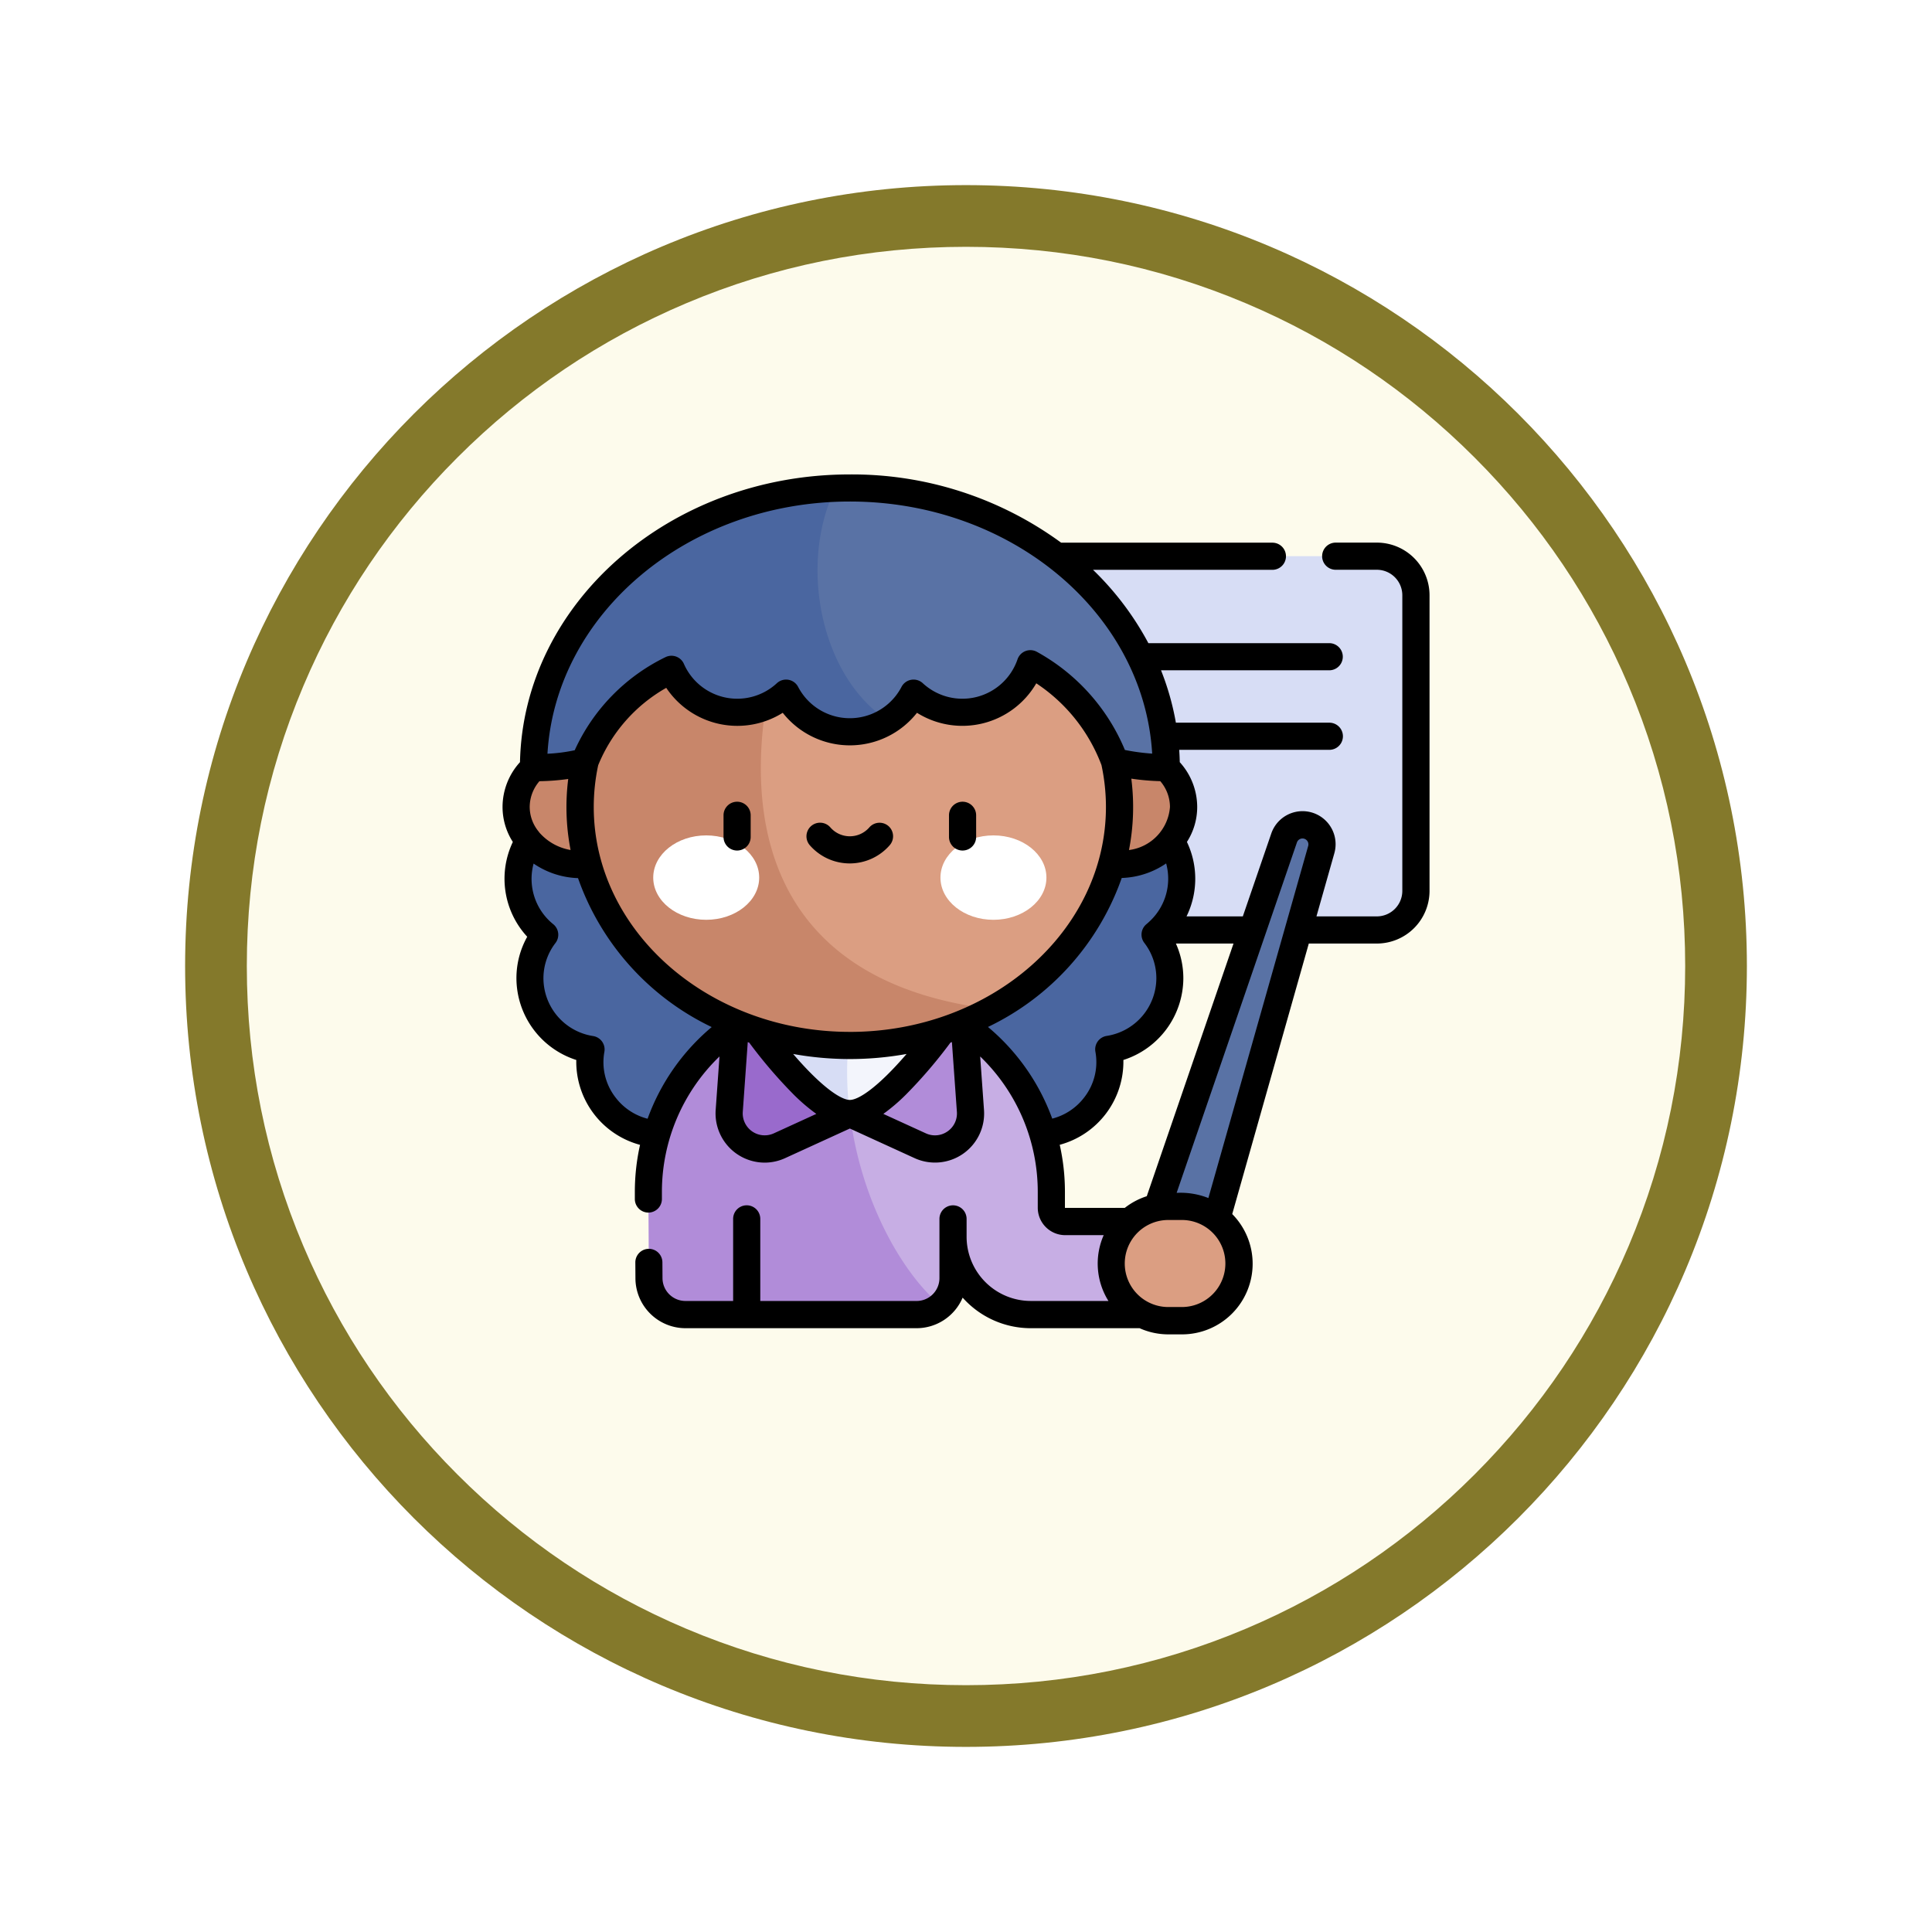 <svg xmlns="http://www.w3.org/2000/svg" xmlns:xlink="http://www.w3.org/1999/xlink" width="93.934" height="93.934" viewBox="0 0 93.934 93.934">
  <defs>
    <filter id="Trazado_982547" x="0" y="0" width="93.934" height="93.934" filterUnits="userSpaceOnUse">
      <feOffset dy="3" input="SourceAlpha"/>
      <feGaussianBlur stdDeviation="3" result="blur"/>
      <feFlood flood-opacity="0.161"/>
      <feComposite operator="in" in2="blur"/>
      <feComposite in="SourceGraphic"/>
    </filter>
  </defs>
  <g id="Grupo_1179349" data-name="Grupo 1179349" transform="translate(-183.066 -1966.533)">
    <g id="Grupo_1175230" data-name="Grupo 1175230" transform="translate(-5.967 -19.467)">
      <g id="Grupo_1167337" data-name="Grupo 1167337" transform="translate(198.033 1992)">
        <g id="Grupo_1166720" data-name="Grupo 1166720">
          <g id="Grupo_1164305" data-name="Grupo 1164305">
            <g id="Grupo_1163948" data-name="Grupo 1163948">
              <g id="Grupo_1158168" data-name="Grupo 1158168">
                <g id="Grupo_1152576" data-name="Grupo 1152576">
                  <g id="Grupo_1148633" data-name="Grupo 1148633">
                    <g id="Grupo_1148525" data-name="Grupo 1148525">
                      <g transform="matrix(1, 0, 0, 1, -9, -6)" filter="url(#Trazado_982547)">
                        <g id="Trazado_982547-2" data-name="Trazado 982547" transform="translate(9 6)" fill="#fdfbec">
                          <path d="M 37.967 74.434 C 33.043 74.434 28.268 73.47 23.773 71.568 C 19.43 69.732 15.53 67.102 12.181 63.753 C 8.831 60.403 6.202 56.503 4.365 52.161 C 2.464 47.666 1.5 42.89 1.5 37.967 C 1.5 33.043 2.464 28.268 4.365 23.773 C 6.202 19.43 8.831 15.53 12.181 12.181 C 15.53 8.831 19.43 6.202 23.773 4.365 C 28.268 2.464 33.043 1.5 37.967 1.5 C 42.89 1.5 47.666 2.464 52.161 4.365 C 56.503 6.202 60.403 8.831 63.753 12.181 C 67.102 15.53 69.732 19.43 71.568 23.773 C 73.47 28.268 74.434 33.043 74.434 37.967 C 74.434 42.89 73.47 47.666 71.568 52.161 C 69.732 56.503 67.102 60.403 63.753 63.753 C 60.403 67.102 56.503 69.732 52.161 71.568 C 47.666 73.47 42.89 74.434 37.967 74.434 Z" stroke="none"/>
                          <path d="M 37.967 3 C 33.245 3 28.666 3.924 24.357 5.747 C 20.194 7.508 16.454 10.029 13.242 13.242 C 10.029 16.454 7.508 20.194 5.747 24.357 C 3.924 28.666 3 33.245 3 37.967 C 3 42.689 3.924 47.268 5.747 51.577 C 7.508 55.74 10.029 59.48 13.242 62.692 C 16.454 65.904 20.194 68.426 24.357 70.187 C 28.666 72.009 33.245 72.934 37.967 72.934 C 42.689 72.934 47.268 72.009 51.577 70.187 C 55.74 68.426 59.48 65.904 62.692 62.692 C 65.904 59.48 68.426 55.74 70.187 51.577 C 72.009 47.268 72.934 42.689 72.934 37.967 C 72.934 33.245 72.009 28.666 70.187 24.357 C 68.426 20.194 65.904 16.454 62.692 13.242 C 59.48 10.029 55.74 7.508 51.577 5.747 C 47.268 3.924 42.689 3 37.967 3 M 37.967 0 C 58.935 0 75.934 16.998 75.934 37.967 C 75.934 58.935 58.935 75.934 37.967 75.934 C 16.998 75.934 0 58.935 0 37.967 C 0 16.998 16.998 0 37.967 0 Z" stroke="none" fill="#84792b"/>
                        </g>
                      </g>
                    </g>
                  </g>
                </g>
              </g>
            </g>
          </g>
        </g>
      </g>
    </g>
    <g id="maestro" transform="translate(207.5 1971.069)">
      <g id="Grupo_1179347" data-name="Grupo 1179347" transform="translate(0.66 19.188)">
        <g id="Grupo_1179342" data-name="Grupo 1179342" transform="translate(0.09 3.318)">
          <path id="Trazado_1040583" data-name="Trazado 1040583" d="M280.8,81.9H263.19a1.9,1.9,0,0,1-1.9-1.9V65.624a1.9,1.9,0,0,1,1.9-1.9H280.8a1.9,1.9,0,0,1,1.9,1.9V80A1.9,1.9,0,0,1,280.8,81.9Z" transform="translate(-239.042 -63.725)" fill="#d7ddf5"/>
          <path id="Trazado_1040584" data-name="Trazado 1040584" d="M40.794,205.663a3.5,3.5,0,0,0-3.5-3.5H12.02a3.495,3.495,0,0,0-2.2,6.214,3.495,3.495,0,0,0,2.252,5.582,3.5,3.5,0,0,0,3.44,4.112H33.8a3.5,3.5,0,0,0,3.44-4.112,3.495,3.495,0,0,0,2.252-5.582,3.488,3.488,0,0,0,1.3-2.718Z" transform="translate(-8.525 -189.982)" fill="#4a66a0"/>
          <path id="Trazado_1040585" data-name="Trazado 1040585" d="M358.991,212.65,351.972,233.1l2.93.917,5.895-20.8A.947.947,0,0,0,358.991,212.65Z" transform="translate(-321.741 -198.954)" fill="#5972a5"/>
          <g id="Grupo_1179340" data-name="Grupo 1179340" transform="translate(6.339 21.103)">
            <g id="Grupo_1179338" data-name="Grupo 1179338">
              <path id="Trazado_1040586" data-name="Trazado 1040586" d="M195.118,314.794l-.092,4.524h-5.28a3.783,3.783,0,0,1-3.783-3.783v2.012a1.768,1.768,0,0,1-.6,1.327c-2.972-1.235-4.87-5.243-5.384-9.442-.233-1.906-.034-4.342,1.347-5.874a9.8,9.8,0,0,1,9.417,9.788l0,.769a.675.675,0,0,0,.675.678Z" transform="translate(-171.15 -303.551)" fill="#c7aee4"/>
              <path id="Trazado_1040587" data-name="Trazado 1040587" d="M94.753,318.793a1.763,1.763,0,0,1-1.172.444H82.338a1.771,1.771,0,0,1-1.771-1.76l-.027-4.212a9.8,9.8,0,0,1,9.8-9.8c.127,0,.254,0,.379.008a15.9,15.9,0,0,0-.379,5.986C90.85,313.663,92.866,317.222,94.753,318.793Z" transform="translate(-80.54 -303.469)" fill="#b18cd9"/>
            </g>
            <g id="Grupo_1179339" data-name="Grupo 1179339" transform="translate(22.502 10.512)">
              <path id="Trazado_1040588" data-name="Trazado 1040588" d="M339.732,428.441h-.891a2.661,2.661,0,0,1-2.661-2.661v-.231a2.661,2.661,0,0,1,2.661-2.661h.891a2.661,2.661,0,0,1,2.661,2.661v.231A2.661,2.661,0,0,1,339.732,428.441Z" transform="translate(-336.181 -422.888)" fill="#db9e82"/>
            </g>
          </g>
          <g id="Grupo_1179341" data-name="Grupo 1179341" transform="translate(10.267 21.679)">
            <path id="Trazado_1040589" data-name="Trazado 1040589" d="M193.955,317l-3.421-1.564a16,16,0,0,1,.242-5.418h5.243l.378,5.288A1.728,1.728,0,0,1,193.955,317Z" transform="translate(-184.666 -310.019)" fill="#b18cd9"/>
            <path id="Trazado_1040590" data-name="Trazado 1040590" d="M131.035,315.437,127.614,317a1.728,1.728,0,0,1-2.443-1.694l.379-5.288h5.727A15.991,15.991,0,0,0,131.035,315.437Z" transform="translate(-125.167 -310.019)" fill="#996acc"/>
            <path id="Trazado_1040591" data-name="Trazado 1040591" d="M188.543,310.019s-3.558,5.418-5.486,5.418c-1.179-2.072-1.153-4.11.242-5.418Z" transform="translate(-177.189 -310.019)" fill="#f3f5fc"/>
            <path id="Trazado_1040592" data-name="Trazado 1040592" d="M135,315.437c-1.928,0-5.485-5.418-5.485-5.418h5.727A15.992,15.992,0,0,0,135,315.437Z" transform="translate(-129.137 -310.019)" fill="#d7ddf5"/>
          </g>
        </g>
        <g id="Grupo_1179346" data-name="Grupo 1179346" transform="translate(0 0)">
          <g id="Grupo_1179343" data-name="Grupo 1179343">
            <ellipse id="Elipse_12439" data-name="Elipse 12439" cx="3.168" cy="2.802" rx="3.168" ry="2.802" transform="translate(26.113 12.703)" fill="#c8866a"/>
            <ellipse id="Elipse_12440" data-name="Elipse 12440" cx="3.168" cy="2.802" rx="3.168" ry="2.802" transform="translate(0 12.703)" fill="#c8866a"/>
            <path id="Trazado_1040593" data-name="Trazado 1040593" d="M147.033,82.123a11.359,11.359,0,0,1-6.159,9.833c-13.242,1.04-15.412-12.515-9.256-21.249a14.762,14.762,0,0,1,2.3-.179C141.162,70.529,147.033,75.72,147.033,82.123Z" transform="translate(-117.696 -66.612)" fill="#db9e82"/>
            <path id="Trazado_1040594" data-name="Trazado 1040594" d="M62.926,93.808a14.336,14.336,0,0,1-6.954,1.762c-7.242,0-13.112-5.191-13.112-11.6,0-5.709,4.666-10.454,10.81-11.416C49.685,82.9,51,92.381,62.926,93.808Z" transform="translate(-39.748 -68.463)" fill="#c8866a"/>
            <path id="Trazado_1040595" data-name="Trazado 1040595" d="M177.866,39.629a10.729,10.729,0,0,1-2.505-.295,8.984,8.984,0,0,0-4.1-4.759,3.494,3.494,0,0,1-5.679,1.43,3.5,3.5,0,0,1-1.234,1.338c-5.261-1.092-6.077-9.742-2.575-11.3q.353-.015.709-.014C170.98,26.029,177.866,32.118,177.866,39.629Z" transform="translate(-146.261 -26.029)" fill="#5972a5"/>
            <path id="Trazado_1040596" data-name="Trazado 1040596" d="M34.335,37.49a3.493,3.493,0,0,1-4.964-1.338A3.495,3.495,0,0,1,23.8,34.994a8.481,8.481,0,0,0-4.2,4.49,9.346,9.346,0,0,1-2.5.291c0-7.3,6.506-13.258,14.671-13.586-1.837,3.75-.667,9.255,2.575,11.3Z" transform="translate(-16.246 -26.175)" fill="#4a66a0"/>
          </g>
          <g id="Grupo_1179345" data-name="Grupo 1179345" transform="translate(6.666 16.893)">
            <g id="Grupo_1179344" data-name="Grupo 1179344">
              <ellipse id="Elipse_12441" data-name="Elipse 12441" cx="2.576" cy="2.052" rx="2.576" ry="2.052" fill="#fff"/>
              <ellipse id="Elipse_12442" data-name="Elipse 12442" cx="2.576" cy="2.052" rx="2.576" ry="2.052" transform="translate(13.965)" fill="#fff"/>
            </g>
          </g>
        </g>
      </g>
      <g id="Grupo_1179348" data-name="Grupo 1179348" transform="translate(0 18.528)">
        <path id="Trazado_1040597" data-name="Trazado 1040597" d="M122.718,199.349a.66.66,0,0,0-.66.66v1.053a.66.66,0,1,0,1.32,0v-1.053A.66.66,0,0,0,122.718,199.349Z" transform="translate(-111.314 -183.433)"/>
        <path id="Trazado_1040598" data-name="Trazado 1040598" d="M247.251,199.349a.66.66,0,0,0-.66.66v1.053a.66.66,0,0,0,1.32,0v-1.053A.66.66,0,0,0,247.251,199.349Z" transform="translate(-224.885 -183.433)"/>
        <path id="Trazado_1040599" data-name="Trazado 1040599" d="M171.892,211.12a.66.66,0,0,0-.931.064,1.255,1.255,0,0,1-1.895,0,.66.66,0,1,0-1,.867,2.575,2.575,0,0,0,3.885,0A.66.66,0,0,0,171.892,211.12Z" transform="translate(-153.128 -194.02)"/>
        <path id="Trazado_1040600" data-name="Trazado 1040600" d="M42.508,21.846h-2a.66.66,0,1,0,0,1.32h2a1.241,1.241,0,0,1,1.239,1.239V38.78a1.241,1.241,0,0,1-1.239,1.239H39.572l.87-3.071a1.607,1.607,0,0,0-3.066-.96l-1.384,4.031H33.255a4.158,4.158,0,0,0,.019-3.62,3.139,3.139,0,0,0,.5-1.706,3.247,3.247,0,0,0-.848-2.172q-.006-.3-.027-.6h7.3a.66.66,0,1,0,0-1.32H32.737a12.879,12.879,0,0,0-.722-2.547h8.178a.66.66,0,0,0,0-1.32H31.4a14.334,14.334,0,0,0-2.691-3.565H37.43a.66.66,0,0,0,0-1.32H27.159a17.209,17.209,0,0,0-10.274-3.318C8.141,18.528,1.01,24.78.848,32.52A3.243,3.243,0,0,0,0,34.688,3.147,3.147,0,0,0,.5,36.4a4.155,4.155,0,0,0,.7,4.609,4.115,4.115,0,0,0-.525,2.024A4.186,4.186,0,0,0,3.585,47a4.187,4.187,0,0,0,3.1,4.127,10.453,10.453,0,0,0-.253,2.285l0,.352a.66.66,0,0,0,.66.656h0a.66.66,0,0,0,.656-.664l0-.347a9.142,9.142,0,0,1,2.8-6.58l-.186,2.6a2.394,2.394,0,0,0,2.378,2.562,2.394,2.394,0,0,0,1-.219l3.146-1.439,3.146,1.439a2.388,2.388,0,0,0,3.376-2.342l-.186-2.6a9.139,9.139,0,0,1,2.8,6.577l0,.769a1.335,1.335,0,0,0,1.335,1.341h1.871a3.426,3.426,0,0,0,.231,3.2H25.684a3.126,3.126,0,0,1-3.122-3.122v-.868a.66.66,0,0,0-1.32,0v2.88a1.112,1.112,0,0,1-1.111,1.111h-7.6V54.726a.66.66,0,0,0-1.32,0v3.991H8.888a1.114,1.114,0,0,1-1.111-1.1l-.005-.779a.66.66,0,0,0-.66-.656h0a.66.66,0,0,0-.656.665l.005.779a2.437,2.437,0,0,0,2.431,2.415H20.13a2.435,2.435,0,0,0,2.24-1.486,4.434,4.434,0,0,0,3.314,1.486h5.289a3.415,3.415,0,0,0,1.4.3h.66a3.434,3.434,0,0,0,2.444-5.849L39.2,41.339h3.31a2.563,2.563,0,0,0,2.56-2.56V24.406a2.562,2.562,0,0,0-2.559-2.56ZM38.625,36.417a.287.287,0,0,1,.547.171L34.318,53.713a3.679,3.679,0,0,0-1.544-.252ZM16.886,48.943c-.425,0-1.365-.614-2.757-2.235a15.522,15.522,0,0,0,5.515,0C18.25,48.33,17.311,48.943,16.886,48.943Zm0-3.309c-6.866,0-12.452-4.905-12.452-10.935a9.717,9.717,0,0,1,.216-2.03,7.646,7.646,0,0,1,3.309-3.762,4.156,4.156,0,0,0,5.664,1.213,4.156,4.156,0,0,0,6.527,0,4.156,4.156,0,0,0,5.8-1.433,8.247,8.247,0,0,1,3.17,3.976,9.714,9.714,0,0,1,.217,2.036C29.337,40.73,23.751,45.635,16.885,45.635ZM1.773,35.916a1.891,1.891,0,0,1-.453-1.223,1.931,1.931,0,0,1,.473-1.247,11.192,11.192,0,0,0,1.4-.108,10.914,10.914,0,0,0,.115,3.453,2.6,2.6,0,0,1-1.54-.874Zm28.8-2.594a11.463,11.463,0,0,0,1.406.122A1.935,1.935,0,0,1,32.45,34.7a2.286,2.286,0,0,1-1.993,2.093,10.923,10.923,0,0,0,.114-3.468ZM16.885,19.848c7.856,0,14.295,5.438,14.7,12.257a10.132,10.132,0,0,1-1.327-.178,9.7,9.7,0,0,0-4.273-4.768.66.66,0,0,0-.947.362,2.834,2.834,0,0,1-4.607,1.16.66.66,0,0,0-1.033.179,2.835,2.835,0,0,1-5.027,0,.66.66,0,0,0-1.033-.179,2.834,2.834,0,0,1-4.521-.94.66.66,0,0,0-.908-.32,9.318,9.318,0,0,0-4.4,4.52,8.168,8.168,0,0,1-1.325.17c.4-6.822,6.842-12.263,14.7-12.263ZM7.052,49.857A2.842,2.842,0,0,1,5.507,48.84a2.793,2.793,0,0,1-.557-2.229.66.66,0,0,0-.551-.775,2.85,2.85,0,0,1-2.411-2.8,2.808,2.808,0,0,1,.585-1.723.66.66,0,0,0-.109-.915,2.83,2.83,0,0,1-.954-2.947,4.044,4.044,0,0,0,2.159.707,12.694,12.694,0,0,0,6.5,7.242A10.471,10.471,0,0,0,7.052,49.857Zm6.138.71a1.068,1.068,0,0,1-1.51-1.047l.242-3.388.07.024a23.3,23.3,0,0,0,2.154,2.517,9.037,9.037,0,0,0,1.11.949Zm8.444-.094a1.059,1.059,0,0,1-1.053.094l-2.067-.945a9.04,9.04,0,0,0,1.11-.95,23.309,23.309,0,0,0,2.154-2.518l.07-.024.242,3.389a1.059,1.059,0,0,1-.456.954Zm1.971-5.08a12.694,12.694,0,0,0,6.5-7.242,4.044,4.044,0,0,0,2.159-.707,2.827,2.827,0,0,1-.752,2.766c-.065.064-.132.125-.2.182a.66.66,0,0,0-.109.915,2.808,2.808,0,0,1,.585,1.723,2.851,2.851,0,0,1-2.411,2.8.66.66,0,0,0-.551.776,2.794,2.794,0,0,1-.556,2.229,2.841,2.841,0,0,1-1.544,1.017A10.475,10.475,0,0,0,23.6,45.394Zm3.738,8.794a.013.013,0,0,1,0-.01l0-.772a10.437,10.437,0,0,0-.253-2.281A4.187,4.187,0,0,0,30.185,47,4.186,4.186,0,0,0,33.1,43.032a4.123,4.123,0,0,0-.361-1.692h2.8L31.322,53.624a3.43,3.43,0,0,0-1.07.568h-2.9a.013.013,0,0,1-.01,0Zm5.685,4.825h-.66a2.116,2.116,0,0,1,0-4.232h.66a2.116,2.116,0,0,1,0,4.232Z" transform="translate(0 -18.528)"/>
      </g>
    </g>
  </g>
</svg>
